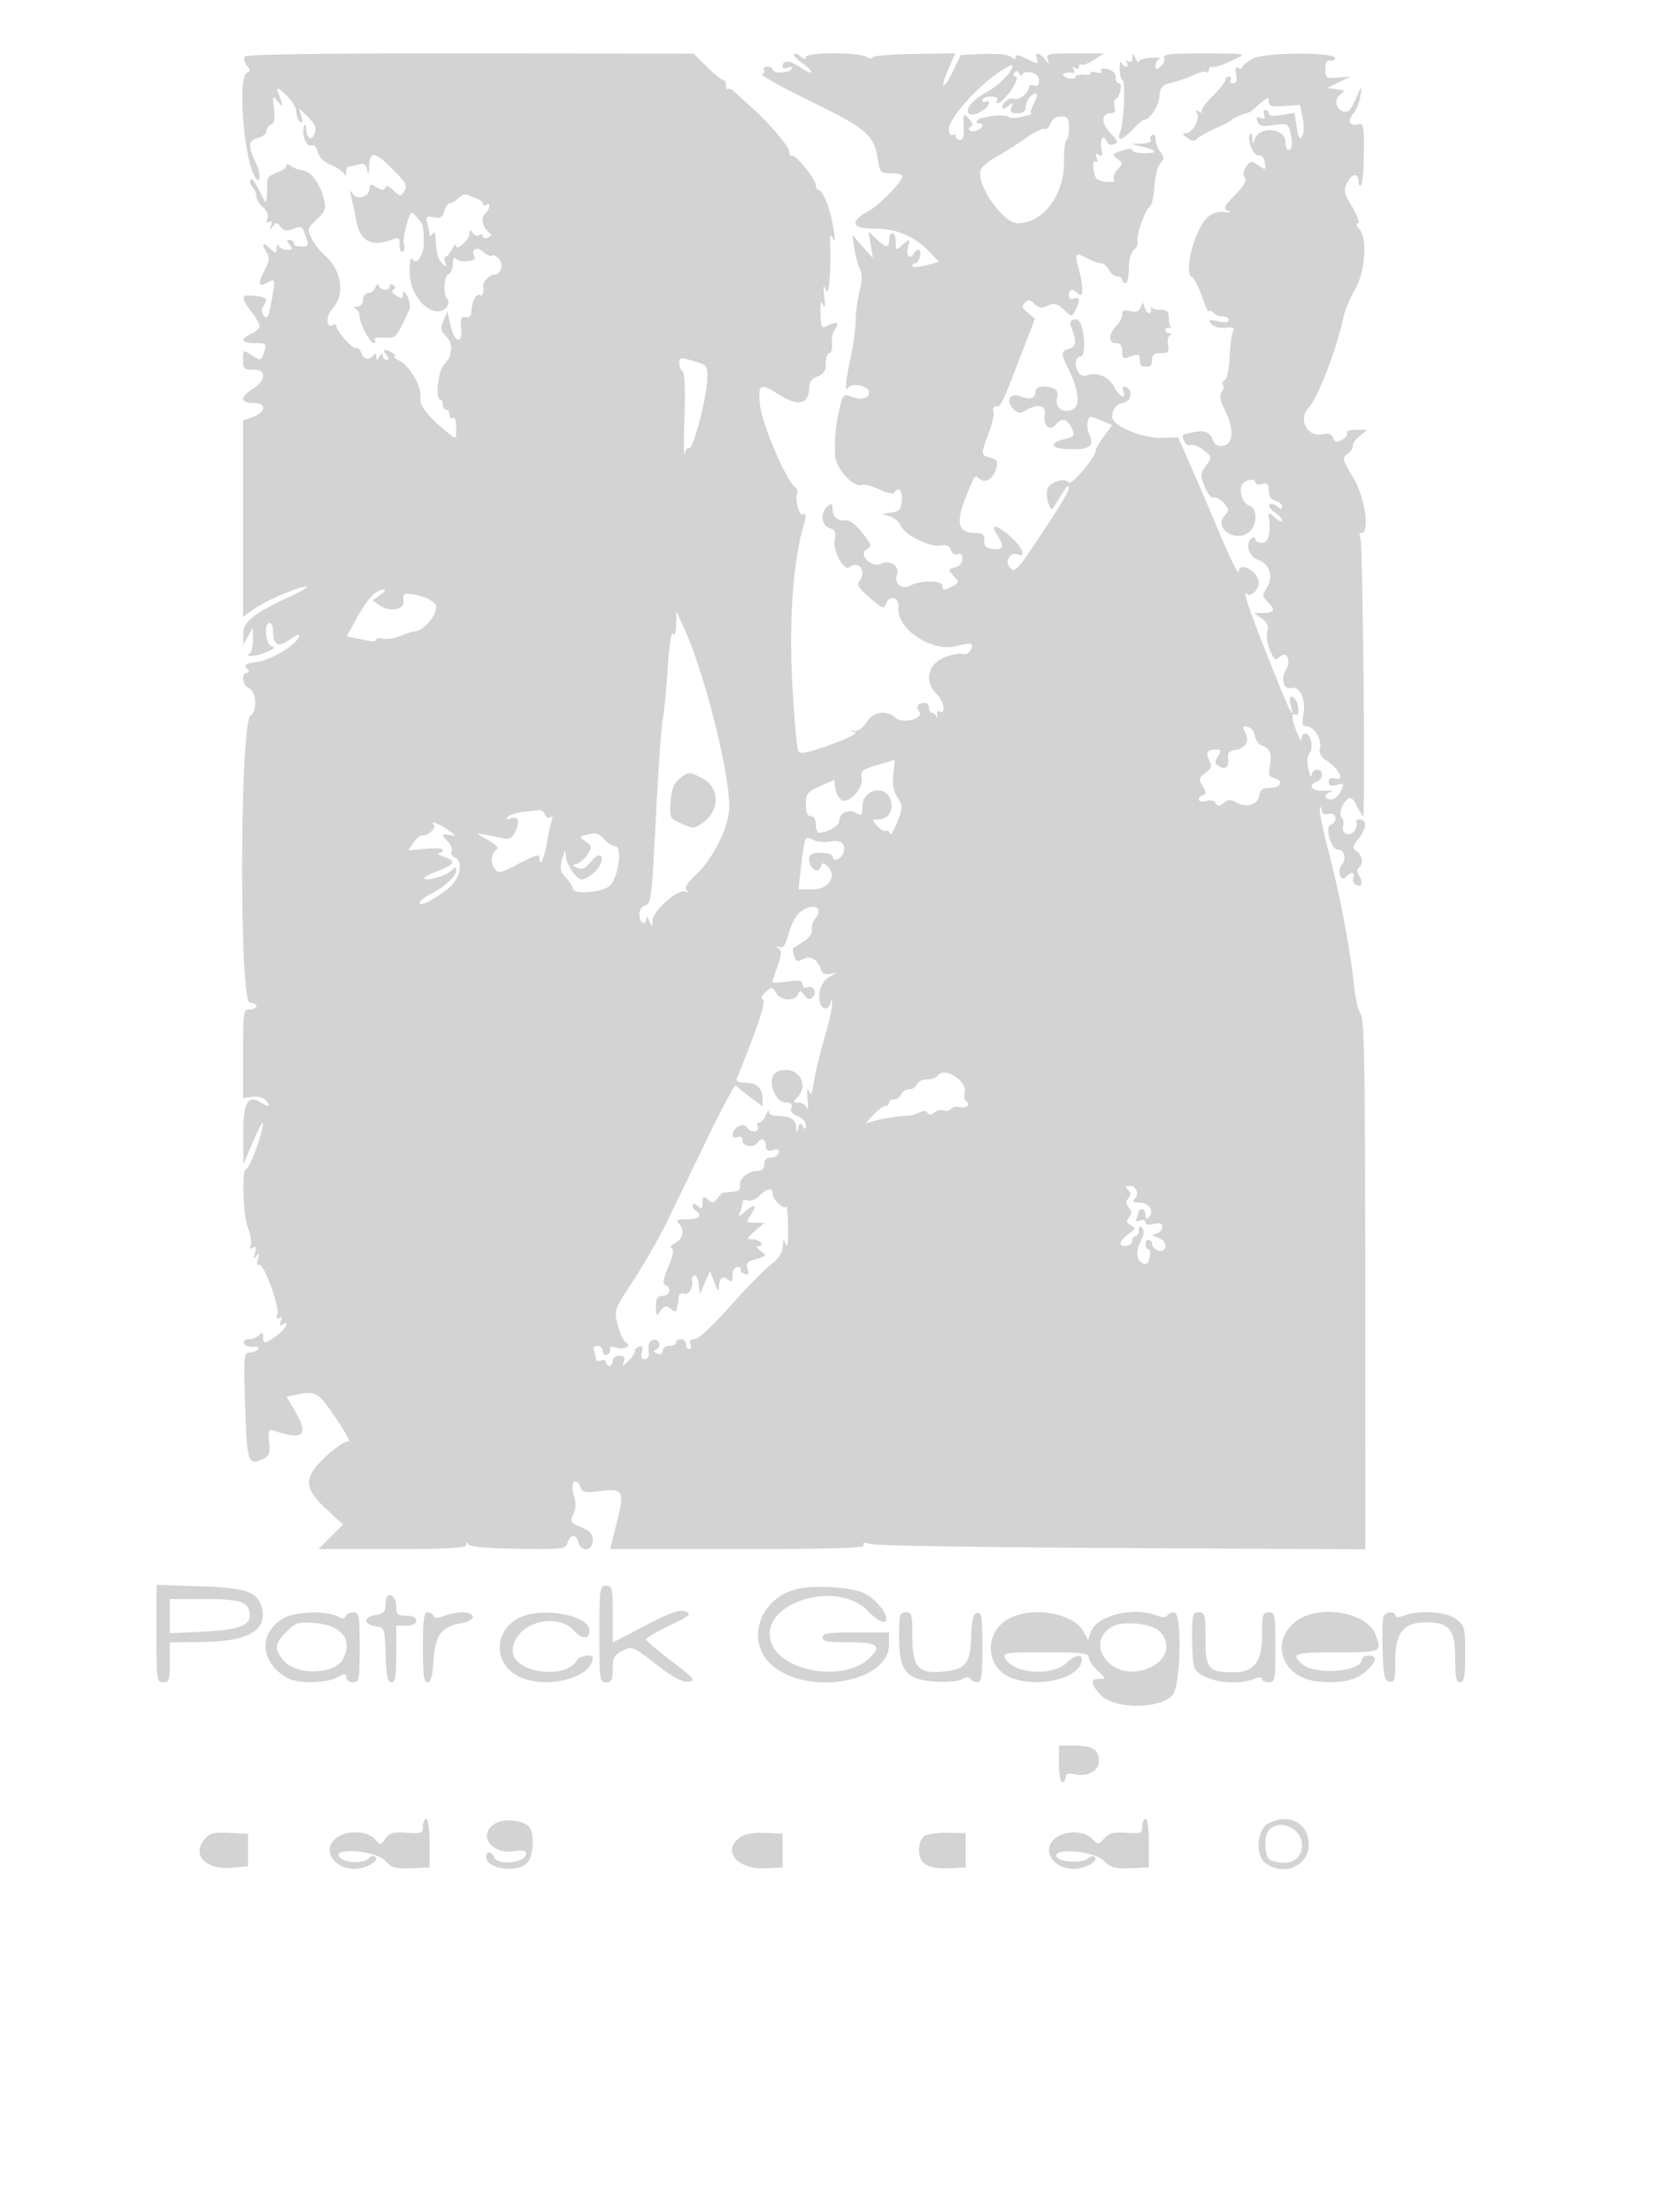 <svg xmlns="http://www.w3.org/2000/svg" width="500" height="664"><path d="M73.483 17.027c-.36.583-.054 1.789.681 2.679 1.049 1.272 1.068 1.71.086 2.04-2.969.999-1.088 25.853 2.382 31.468 1.631 2.639 1.864-.882.276-4.168-2.533-5.244-2.406-6.883.592-7.635 1.375-.345 2.5-1.268 2.5-2.051 0-.782.628-1.664 1.396-1.958 1.008-.387 1.253-1.697.883-4.719-.493-4.032-.451-4.111 1.186-2.183 1.764 2.077 1.752 1.754-.119-3.25-.426-1.138.449-.723 2.5 1.187C87.583 30.055 89 32.387 89 33.628c0 1.24.498 2.562 1.107 2.938.757.468.883-.066.397-1.691l-.709-2.375 2.708 2.629c1.99 1.931 2.529 3.195 2.031 4.764-.824 2.596-2.504 1.823-2.613-1.202-.043-1.205-.312-1.609-.598-.898-.892 2.224.636 6.437 2.127 5.864.856-.328 1.601.409 1.994 1.975.398 1.587 1.86 3.015 4 3.909 1.855.775 3.603 1.983 3.885 2.684.319.791.543.611.592-.475.043-.962.417-1.756.829-1.764.412-.007 1.726-.275 2.918-.595 1.707-.458 2.263-.082 2.614 1.764.3 1.581.49 1.133.582-1.374.169-4.614 1.895-4.296 7.386 1.36 3.999 4.119 4.202 4.598 2.853 6.727-.702 1.107-1.259.976-2.922-.687-1.36-1.36-2.202-1.654-2.488-.868-.329.905-.939.888-2.562-.071-1.78-1.052-2.131-1.016-2.131.214 0 2.526-3.703 3.857-5.01 1.801-.906-1.427-.986-1.193-.422 1.243.383 1.65 1.041 4.773 1.464 6.941 1.155 5.918 4.625 7.781 10.403 5.584 2.335-.888 2.565-.748 2.565 1.559 0 1.394.43 2.268.956 1.943.526-.325.702-1.254.391-2.064-.31-.81.023-3.463.741-5.894 1.296-4.392 1.317-4.408 3.109-2.342 1.955 2.255 1.931 2.168 2.053 7.22.097 4.024-2.071 7.44-3.396 5.35-.494-.778-.829.731-.839 3.773-.018 5.912 4.079 11.694 8.42 11.884 2.314.101 4.169-2.517 2.772-3.914-1.184-1.184-.827-6.749.464-7.244.731-.281 1.336-1.699 1.344-3.153.009-1.454.346-2.177.75-1.608 1.089 1.532 6.69 1.01 5.735-.535-1.287-2.083.682-3.145 2.605-1.405 1.049.95 2.183 1.45 2.52 1.113.337-.337 1.315.089 2.172.946 1.587 1.587.601 4.935-1.406 4.775-1.144-.092-3.469 2.217-3.29 3.267.328 1.936-.173 3.378-.996 2.869-1.051-.649-2.455 2.076-2.543 4.935-.04 1.298-.651 1.903-1.739 1.723-1.354-.224-1.614.404-1.35 3.25.473 5.091-1.956 4.537-3.169-.723l-.98-4.25-1.144 2.768c-.969 2.345-.853 3.059.761 4.673 1.047 1.047 1.749 2.727 1.558 3.732a76.29 76.29 0 0 0-.422 2.388c-.043.309-.864 1.434-1.827 2.5-1.74 1.928-2.555 10.44-1 10.439.412 0 .75.675.75 1.5s.45 1.5 1 1.5 1 .702 1 1.559.45 1.281 1 .941c.595-.368 1 .82 1 2.931 0 3.5-.03 3.525-2.132 1.809-6.344-5.178-9.039-8.563-8.609-10.813.575-3.009-3.104-9.536-6.28-11.143-1.364-.69-2.029-1.268-1.479-1.285 1.186-.035-1.603-1.961-2.872-1.984-.48-.008-.313.66.372 1.485.86 1.036.898 1.5.122 1.5-.617 0-1.129-.562-1.137-1.25-.011-.833-.339-.75-.985.25-.862 1.333-.973 1.333-1 0-.018-.883-.333-1.089-.765-.5-1.301 1.771-3.096 1.514-3.746-.535-.348-1.097-1.01-1.761-1.47-1.477-.918.568-6.019-5.046-6.019-6.624 0-.54-.453-.702-1.007-.36-2.07 1.28-2.206-2.648-.167-4.819 3.933-4.186 2.804-11.721-2.425-16.185-1.289-1.1-3.003-3.308-3.81-4.907-1.402-2.78-1.337-3.028 1.507-5.684 2.425-2.266 2.852-3.297 2.318-5.593-1.144-4.92-3.881-8.797-6.467-9.162-1.347-.19-3.011-.808-3.699-1.372-.852-.7-1.25-.701-1.25-.002 0 .563-1.306 1.48-2.903 2.036-1.597.557-2.876 1.614-2.843 2.348.034.735-.01 2.686-.097 4.336-.157 2.962-.186 2.944-2.349-1.426-1.205-2.434-2.38-3.857-2.612-3.162-.232.695.08 1.764.692 2.376.611.611 1.112 1.822 1.112 2.69 0 .868.891 2.34 1.979 3.272 1.24 1.062 1.737 2.327 1.33 3.386-.435 1.136-.268 1.457.51.976.776-.48.966-.121.575 1.086-.491 1.519-.408 1.567.531.302.984-1.326 1.256-1.315 2.345.1.843 1.095 1.863 1.355 3.231.821 3.074-1.2 3.232-1.125 4.349 2.079.977 2.801.884 3-1.402 3-1.346 0-2.336-.338-2.198-.75a.794.794 0 0 0-.5-1c-1.691-.564-1.928-.169-.75 1.25 1.037 1.25.905 1.5-.794 1.5-1.122 0-2.266-.563-2.544-1.25-.279-.693-.539-.401-.583.655-.076 1.842-.146 1.845-2.079.095-2.217-2.006-2.598-1.43-.877 1.325.866 1.386.751 2.518-.5 4.937-2.261 4.373-2.128 5.579.463 4.192 2.701-1.446 2.696-1.466 1.454 5.437-.855 4.746-1.291 5.614-2.243 4.467-.765-.922-.855-1.943-.255-2.892 1.478-2.337 1.168-2.723-2.542-3.156-4.156-.485-4.341.398-1 4.779 1.375 1.803 2.5 3.767 2.5 4.366 0 .598-1.125 1.6-2.5 2.227-3.55 1.617-3.095 2.818 1.067 2.818 3.238 0 3.504.208 2.876 2.25-.975 3.171-1.09 3.212-3.912 1.362-2.516-1.648-2.531-1.64-2.531 1.365 0 2.692.328 3.023 3 3.023 2.304 0 3 .451 3 1.943 0 1.099-1.304 2.714-3 3.716-1.65.975-3 2.35-3 3.057 0 .76 1.224 1.284 3 1.284 2.045 0 3 .494 3 1.552 0 .854-1.35 2.023-3 2.598l-3 1.046v58.94l3.142-2.237c3.571-2.543 13.602-6.863 15.858-6.829.825.012-1.2 1.273-4.5 2.803-11.311 5.243-14.504 7.757-14.465 11.39l.036 3.237L74.5 191l1.429-2.5.036 3.667c.019 2.027-.524 3.892-1.215 4.171-.687.277-.35.519.75.538 2.589.044 8.684-2.682 6.25-2.795-1.921-.089-2.661-7.081-.75-7.081.55 0 1.007 1.012 1.015 2.25.031 4.478 1.465 5.256 5.021 2.725 2.068-1.473 3.073-1.796 2.774-.892-.83 2.513-8.357 7.046-12.656 7.623-3.389.455-3.963.819-3.043 1.927.832 1.004.836 1.367.011 1.367-1.623 0-1.382 3.686.284 4.325 2.572.988 3.101 6.777.784 8.584-3.175 2.478-3.359 86.091-.189 86.091 1.099 0 1.999.45 1.999 1s-.9 1-2 1c-1.9 0-2 .667-2 13.327v13.327l2.807-.412c1.757-.258 3.299.181 4.122 1.173 1.562 1.881.783 2.046-1.861.395-3.709-2.316-5.073.415-5.027 10.062l.041 8.628 2.565-6c2.974-6.957 3.917-8.235 2.949-4-.94 4.112-3.96 11.492-4.706 11.496-1.34.008-.912 14.015.534 17.477.822 1.967 1.211 4.314.865 5.216-.445 1.16-.256 1.409.648.85.958-.592 1.109-.195.605 1.586-.541 1.908-.451 2.08.458.875s.999-1.033.458.875c-.418 1.476-.295 2.143.323 1.76 1.321-.816 6.351 12.858 5.523 15.016-.431 1.123-.261 1.44.515.961.78-.482.943-.156.5 1-.447 1.164-.283 1.484.511.993 2.532-1.564.994 1.384-1.734 3.327-3.525 2.51-4.096 2.561-4.096.368 0-1.322-.267-1.433-1.2-.5-.66.66-2.047 1.2-3.083 1.2-1.077 0-1.694.535-1.44 1.25.244.688 1.433 1.138 2.641 1.001 1.258-.142 1.934.179 1.581.75-.339.55-1.462.999-2.495.999-1.777 0-1.852.839-1.4 15.74.514 16.963.907 18.26 4.971 16.408 2.323-1.058 2.585-1.671 2.246-5.233-.351-3.68-.207-3.976 1.647-3.37 8.798 2.874 10.38 1.285 6.06-6.088l-2.472-4.218 3.097-.62c5.719-1.143 6.384-.745 11.662 6.989 2.856 4.185 4.59 7.378 3.854 7.095-.735-.282-3.662 1.624-6.503 4.236-7.106 6.533-7.135 9.62-.154 16.072l5.012 4.632-3.679 3.678L95.667 465h22.166c17.059 0 22.171-.288 22.182-1.25.011-.876.235-.917.75-.137.472.713 5.814 1.183 14.899 1.308 13.507.187 14.194.101 14.817-1.862.833-2.622 2.551-2.654 3.229-.059.797 3.047 4.29 2.598 4.29-.551 0-1.967-.796-2.884-3.477-4.004-3.229-1.349-3.395-1.631-2.335-3.958.83-1.822.849-3.459.07-5.997-1.129-3.678.811-5.359 2.152-1.863.504 1.313 1.535 1.508 5.357 1.014 7.457-.964 7.883-.246 5.496 9.26L183.229 465h38.445c28.62 0 38.263-.293 37.736-1.145-.509-.825.103-.917 2.191-.329 1.595.449 35.64.981 75.658 1.182l72.759.366-.03-79.344c-.024-64.829-.276-79.7-1.376-81.287-.74-1.069-1.659-5.093-2.041-8.943-1.021-10.268-4.299-27.417-7.706-40.314-1.644-6.222-2.772-11.847-2.506-12.5.272-.668.518-.463.562.47.055 1.151.689 1.497 2.079 1.134 2.334-.61 2.897 2.428.613 3.305-1.818.698.072 7.405 2.086 7.405 1.947 0 2.745 2.76 1.301 4.5-1.601 1.929-.451 5.351 1.233 3.667 1.599-1.599 2.82-1.468 2.167.232-.295.769-.026 1.714.598 2.1 1.795 1.109 2.542-.404 1.235-2.498-.753-1.206-.831-2.131-.213-2.514 1.492-.921 1.17-3.628-.584-4.91-1.397-1.022-1.344-1.424.5-3.768 2.492-3.168 2.672-5.809.397-5.809-.916 0-1.382.284-1.035.631.347.348.191 1.456-.348 2.463-1.268 2.369-4.297 1.34-3.624-1.231.267-1.024.121-2.087-.326-2.363-1.087-.672-.113-4.161 1.546-5.538 1.031-.856 1.686-.413 2.917 1.967.874 1.689 1.719 3.071 1.878 3.071.686 0-.08-81.667-.781-83.25-.45-1.019-.355-1.75.23-1.75 2.688 0 1.144-10.727-2.389-16.594-3.33-5.53-3.422-5.919-1.71-7.197.995-.742 1.686-1.8 1.535-2.35-.15-.55.75-1.854 2-2.896l2.274-1.896-3.309-.034c-1.842-.018-3.049.388-2.722.917.323.522-.332 1.442-1.456 2.043-1.638.877-2.167.768-2.672-.546-.459-1.197-1.397-1.486-3.473-1.071-4.246.85-7.036-4.485-4.042-7.728 2.962-3.21 8.51-17.59 10.666-27.648.413-1.925 1.911-5.493 3.329-7.928 3.146-5.405 3.921-15.471 1.41-18.322-.93-1.057-1.094-1.75-.412-1.75.621 0-.151-2.171-1.715-4.824-2.624-4.45-2.735-5.033-1.427-7.53 1.464-2.793 3.323-2.749 3.323.08 0 .884.338 1.27.75.857.413-.412.777-4.792.809-9.733.054-8.188-.101-8.942-1.749-8.511-2.527.661-3.315-1.124-1.42-3.218.873-.964 1.828-3.298 2.123-5.187.499-3.198.459-3.262-.59-.934-2.181 4.839-2.653 5.5-3.923 5.5-2.519 0-3.681-3.483-1.661-4.984 1.715-1.275 1.648-1.39-1-1.731l-2.839-.365 3.5-1.702 3.5-1.702-3.75.291c-3.522.274-3.75.119-3.75-2.552 0-1.939.456-2.749 1.434-2.549.789.162 1.466-.156 1.505-.706.134-1.925-21.023-1.842-24.689.096-1.788.946-3.25 2.125-3.25 2.62 0 .496-.515.584-1.145.194-.79-.488-.988.113-.639 1.941.356 1.86.083 2.649-.914 2.649-.781 0-1.142-.45-.802-1 .34-.55.141-1-.441-1S368 23.45 368 24s-1.762 2.762-3.917 4.917c-2.154 2.154-3.616 4.251-3.25 4.66.367.409.035.377-.738-.071-.985-.572-1.173-.442-.632.435 1.024 1.656-1.391 6.059-3.323 6.059-1.188 0-1.108.303.362 1.378 1.43 1.045 2.165 1.098 3.045.218.638-.638 3.138-2.033 5.556-3.1 2.419-1.068 4.622-2.211 4.897-2.541.445-.535 2.7-1.532 4.76-2.106.407-.113 1.287-.688 1.955-1.278 4.105-3.618 4.285-3.704 4.285-2.028 0 1.313.895 1.559 4.691 1.29l4.692-.333.81 3.835c.468 2.212.412 4.54-.131 5.5-.741 1.309-1.091.743-1.64-2.65l-.698-4.314-3.862.652c-2.516.425-3.862.274-3.862-.435 0-.598-.436-1.088-.969-1.088-.532 0-.707.68-.388 1.511.416 1.085.122 1.336-1.043.889-1.223-.469-1.462-.203-.969 1.081.531 1.384 1.447 1.584 4.884 1.069 3.822-.573 4.289-.413 4.844 1.658.915 3.416.767 5.792-.359 5.792-.55 0-1-1.116-1-2.481 0-4-7.601-4.78-9.109-.934-.739 1.886-.751 1.886-.821-.002-.038-1.054-.298-1.688-.577-1.409-1.193 1.193.77 6.566 2.356 6.448 1.021-.075 1.778.78 1.985 2.244.322 2.269.242 2.301-1.927.781-2.106-1.474-2.36-1.445-3.672.427-.941 1.344-1.085 2.413-.434 3.219.685.848-.173 2.394-2.888 5.203-3.348 3.463-3.633 4.098-2.138 4.764 1.162.517.799.64-1.111.376-1.907-.263-3.595.306-5.148 1.736-3.833 3.529-7.231 16.882-4.528 17.795.543.183 1.877 2.808 2.964 5.833 1.087 3.025 1.992 5.072 2.012 4.55.02-.523.576-.41 1.236.25.66.66 2.01 1.2 3 1.2.99 0 1.8.486 1.8 1.079 0 .697-1.147.828-3.23.37-2.796-.614-3.064-.508-1.988.788.756.911 2.432 1.359 4.281 1.144 2.222-.259 2.83-.021 2.262.883-.427.68-.896 4.132-1.042 7.672-.154 3.746-.779 6.753-1.495 7.195-.677.418-.91 1.081-.518 1.473.392.391.221 1.305-.38 2.029-.811.977-.533 2.473 1.079 5.802 2.723 5.625 2.422 9.938-.723 10.385-1.466.208-2.49-.317-2.928-1.5-.977-2.646-2.339-3.262-5.771-2.611-3.796.72-3.727.657-2.941 2.705.358.936 1.24 1.475 1.959 1.199.719-.276 2.47.413 3.891 1.531 2.569 2.021 2.573 2.045.708 4.606-1.725 2.368-1.757 2.876-.399 6.334.829 2.111 2 3.56 2.669 3.303.656-.252 2.021.458 3.034 1.578 1.665 1.839 1.694 2.204.306 3.785-3.545 4.04 3.816 8.517 7.669 4.664 2.22-2.22 2.03-7.057-.301-7.667-2.134-.558-3.359-5.13-1.793-6.696 1.289-1.289 3.651-1.383 3.651-.145 0 .499.9.671 2 .384 1.606-.42 2-.031 2 1.977 0 1.659.673 2.676 2 3.023 1.1.287 2 1.07 2 1.739 0 .933-.354.922-1.524-.049-.838-.696-1.851-.927-2.25-.513-.399.413.286 1.432 1.524 2.264 1.238.832 2.25 1.978 2.25 2.546 0 .568-.945.178-2.1-.868-1.626-1.471-2.051-1.563-1.882-.405.713 4.872-.076 7.996-2.018 7.996-1.1 0-2-.477-2-1.059s-.45-.781-1-.441c-2.259 1.396-1.059 5.584 1.895 6.613 3.474 1.211 4.611 5.185 2.433 8.509-1.326 2.023-1.276 2.43.519 4.225 2.305 2.305 1.838 3.153-1.736 3.153h-2.556l2.303 1.613c1.692 1.185 2.147 2.23 1.717 3.943-.321 1.281-.041 3.593.623 5.137 1.638 3.81 1.559 3.753 3.266 2.337 2.071-1.719 3.331 1.468 1.646 4.165-1.639 2.625-.478 6.057 1.804 5.332 2.406-.763 4.327 3.669 3.501 8.077-.503 2.678-.309 3.396.917 3.396 2.223 0 4.71 3.984 4.073 6.524-.393 1.563.156 2.614 1.992 3.816 3.695 2.421 5.569 6.146 2.716 5.4-1.464-.383-2.113-.088-2.113.962 0 1.1.658 1.35 2.403.912 2.254-.566 2.332-.449 1.25 1.883-.634 1.368-1.941 2.491-2.903 2.495-2.268.01-2.268-1.69 0-2.372.963-.29.063-.413-2-.274-3.793.255-5.287-1.542-2.25-2.708.825-.316 1.5-1.264 1.5-2.107 0-2.138-2.977-1.928-3.102.219-.057.963-.472.179-.923-1.74-.499-2.121-.429-3.964.179-4.695 1.297-1.564.705-5.54-.904-6.07-.688-.226-1.284.413-1.326 1.422-.044 1.064-.641.365-1.424-1.667-1.675-4.35-1.828-6.321-.423-5.453.695.43.961-.32.75-2.113-.18-1.529-.909-2.971-1.621-3.205-.954-.313-1.114.323-.609 2.423 1.303 5.421-.418 1.775-6.993-14.822-6.09-15.373-7.641-20.201-5.946-18.505.99.99 3.342-1.327 3.342-3.292 0-3.563-5.954-6.795-6.046-3.283-.025.963-2.512-4.1-5.528-11.25-3.015-7.15-7.089-16.653-9.053-21.117l-3.571-8.117-4.898.168c-5.849.201-14.913-3.611-14.889-6.261.022-2.424 1.203-3.888 3.485-4.321 2.301-.436 2.745-3.937.591-4.655-.969-.323-1.214.041-.782 1.167 1.079 2.81-1.18 1.786-2.748-1.247-1.556-3.008-5.205-4.575-8.082-3.47-.967.371-2.056.052-2.565-.751-1.407-2.223-1.054-4.896.647-4.896 1.464 0 1.28-7.595-.247-10.25-.962-1.671-3.529-.752-2.792 1 1.868 4.446 1.759 6.364-.394 6.927-2.604.681-2.635 1.394-.263 6.113 2.991 5.951 3.564 10.91 1.394 12.071-2.743 1.469-5.57-.486-4.85-3.354.391-1.558.07-2.493-.998-2.903-2.763-1.06-5.411-.65-5.411.837 0 2.152-1.522 2.691-4.452 1.577-3.278-1.246-4.707 1.251-2.169 3.79 1.362 1.361 2.001 1.436 3.624.422 3.524-2.2 6.299-1.591 5.753 1.264-.609 3.187 1.477 5.135 3.234 3.018 1.826-2.2 3.532-1.857 4.819.967 1.047 2.3.901 2.539-2.022 3.296-4.886 1.267-4.401 2.843.94 3.052 6.346.248 8.036-.857 6.493-4.244-.641-1.407-.905-3.24-.586-4.071.699-1.823.428-1.81 4.249-.203l3.113 1.308-2.498 3.386c-1.374 1.862-2.498 3.812-2.498 4.332 0 1.935-7.398 10.639-8.09 9.519-1.018-1.647-5.671-.183-6.365 2.003-.323 1.019-.185 2.931.308 4.248.887 2.371.918 2.357 3.12-1.355 1.224-2.062 2.405-3.75 2.626-3.75 1.257 0-.413 3.063-7.618 13.968-7.309 11.062-8.159 11.997-9.599 10.556-1.845-1.844-.087-5.008 2.278-4.101 2.632 1.01 1.278-2.27-2.195-5.319-4.269-3.749-6.329-4.071-4.08-.639 2.316 3.535 2.009 4.713-1.135 4.351-2.121-.244-2.732-.83-2.671-2.566.063-1.783-.466-2.25-2.55-2.25-5.406 0-6.16-2.941-2.849-11.117 2.691-6.642 2.492-6.4 4.128-5.042 1.722 1.429 4.206-.367 4.972-3.595.42-1.769.017-2.384-1.873-2.859-2.905-.729-2.923-1.009-.471-7.461 1.065-2.802 1.692-5.732 1.393-6.511-.307-.801.059-1.415.845-1.415 1.452 0 1.656-.428 7.813-16.418l3.818-9.919-2.152-1.76c-1.733-1.418-1.908-2.01-.896-3.039 1.019-1.036 1.565-.971 2.883.347 1.291 1.292 2.113 1.403 4.002.542 1.986-.905 2.774-.711 4.782 1.176 2.393 2.247 2.411 2.249 3.491.231 1.514-2.83 1.353-4.2-.415-3.522-.95.365-1.5-.013-1.5-1.031 0-1.906 1.136-2.071 2.8-.407 1.562 1.562 1.622-2.141.122-7.544-1.304-4.693-1.082-4.971 2.488-3.118 1.55.804 3.426 1.462 4.169 1.462.743 0 1.832.9 2.421 2 .589 1.1 1.73 2 2.535 2 .806 0 1.465.45 1.465 1s.45 1 1 1 1-1.97 1-4.378c0-2.728.582-4.86 1.546-5.66.85-.705 1.325-1.857 1.055-2.559-.564-1.469 2.345-9.571 3.797-10.576.534-.371 1.113-3.034 1.284-5.919.172-2.884.955-5.956 1.739-6.826 1.234-1.369 1.234-1.844.003-3.523-.783-1.068-1.424-2.782-1.424-3.809 0-1.027-.457-1.585-1.016-1.24-.559.346-.758 1.047-.441 1.559.316.512-.914.977-2.734 1.033l-3.309.103 3.301.781c4.735 1.122 5.118 2.014.866 2.014-2.017 0-3.667-.427-3.667-.948 0-.565-1.273-.504-3.153.151-2.93 1.022-3.025 1.194-1.331 2.432 1.744 1.276 1.746 1.418.055 3.286-.986 1.09-1.437 2.487-1.02 3.162.61.987-4.198.604-5.218-.416-.956-.956-1.41-5.833-.49-5.264.753.465.913.124.476-1.015-.481-1.251-.303-1.496.656-.903 1 .617 1.193.172.804-1.86-.554-2.901.656-4.539 1.578-2.136.334.869 1.226 1.225 2.167.863 1.35-.517 1.179-1.053-1.092-3.423-2.838-2.962-2.761-5.929.153-5.929 1.142 0 1.492-.599 1.138-1.952-.281-1.074-.168-2.086.251-2.25 1.286-.503 2.264-4.798 1.093-4.798-.587 0-1.067-.848-1.067-1.883 0-1.209-.885-2.053-2.47-2.356-1.513-.289-2.227-.08-1.843.541.383.621-.21.795-1.532.449-1.187-.311-1.945-.22-1.684.202.26.421-.639.644-1.999.494-1.36-.149-2.472.1-2.472.553 0 .948-2.603.73-3.638-.304-.649-.649 1.095-1.114 2.962-.79.454.079.497-.387.096-1.036-.457-.739-.298-.913.425-.465.635.392 1.155.21 1.155-.405s.366-.892.812-.616c.447.276 2.135-.369 3.75-1.434l2.938-1.937-8.719-.006c-7.848-.006-8.663.168-8.168 1.743.524 1.667.482 1.667-.892 0-1.766-2.144-3.142-2.29-2.359-.25.721 1.879.265 1.875-3.412-.026-2.001-1.035-2.95-1.156-2.95-.377 0 .853-.362.848-1.41-.022-.862-.716-4.068-1.055-8.25-.873l-6.84.298-2.316 4.851c-2.914 6.102-4.064 5.426-1.32-.776l2.031-4.591-12.448.206c-6.846.113-12.447.582-12.447 1.043 0 .461-.87.372-1.934-.198-2.688-1.438-18.066-1.364-18.066.087 0 .768-.482.723-1.524-.142-.838-.696-1.764-1.025-2.058-.732-.293.294.869 1.532 2.582 2.752 1.713 1.22 2.89 2.443 2.615 2.718-.275.275-1.873-.477-3.551-1.672-2.875-2.048-5.064-2.056-5.064-.018 0 .5.749.622 1.664.271 1.109-.426 1.426-.254.95.516-.779 1.261-5.614 1.233-5.614-.033 0-.43-.702-.782-1.559-.782s-1.305.412-.994.915c.311.503.011 1.099-.667 1.325-.679.226 5.782 3.828 14.356 8.004 16.937 8.248 19.376 10.317 20.427 17.326.635 4.237.812 4.43 4.051 4.43 1.862 0 3.386.369 3.386.82 0 1.698-6.93 8.827-10.395 10.693-5.69 3.065-4.807 5.178 2.145 5.131 6.475-.044 11.987 2.316 16.491 7.06l2.742 2.887-3.992 1.066c-2.195.586-3.991.678-3.991.204 0-.474.398-.861.883-.861.486 0 1.119-.9 1.407-2 .541-2.069-.701-2.762-1.79-1-1.28 2.072-2.517.914-1.869-1.75.668-2.747.666-2.748-1.481-.845-2.138 1.895-2.15 1.891-2.15-.75 0-1.46-.45-2.655-1-2.655s-1 .9-1 2c0 2.576-.814 2.522-3.774-.25l-2.403-2.25.659 4 .658 4-3.099-3.5-3.1-3.5.602 4c.33 2.2 1.079 4.984 1.664 6.186.758 1.559.737 3.479-.072 6.693-.624 2.479-1.151 6.445-1.17 8.814-.019 2.369-.679 7.232-1.465 10.807-1.583 7.198-1.894 11.168-.732 9.341 1-1.572 6.232-.475 6.232 1.307 0 1.993-2.207 2.604-5.242 1.45-2.484-.944-2.629-.799-3.672 3.709-1.201 5.186-1.545 8.992-1.269 14.042.207 3.78 5.511 9.623 7.902 8.705.774-.297 3.178.316 5.342 1.361 2.164 1.046 4.187 1.493 4.496.993 1.26-2.039 2.55-.701 2.256 2.342-.266 2.767-.759 3.309-3.313 3.646-2.943.389-2.952.409-.5 1.033 1.375.35 2.95 1.648 3.5 2.885 1.26 2.834 8.792 6.555 12.018 5.938 1.736-.332 2.603.054 3.011 1.34.338 1.066 1.167 1.578 2.022 1.25.966-.371 1.449.107 1.449 1.434 0 1.208-.862 2.216-2.194 2.564-2.114.553-2.129.646-.417 2.537 1.708 1.887 1.698 2.006-.24 3.043-2.597 1.39-3.149 1.36-3.15-.17 0-1.6-6.714-1.579-9.644.03-2.562 1.407-4.991-.681-3.95-3.394.902-2.351-2.312-4.506-4.763-3.195-2.79 1.494-7.09-2.758-4.361-4.311 1.64-.934 1.531-1.329-1.368-4.99-1.768-2.232-3.865-3.858-4.781-3.708-2.399.394-4.132-1.016-4.132-3.363 0-1.721-.249-1.857-1.5-.819-2.248 1.865-1.889 5.742.605 6.533 1.668.53 1.991 1.235 1.558 3.4-.678 3.393 2.887 9.917 4.525 8.279.581-.581 1.676-.818 2.434-.527 1.637.628 1.815 3.478.312 4.981-.754.754.186 2.137 3.217 4.731 4.031 3.45 4.326 3.547 5.027 1.651.993-2.684 4.032-1.56 3.651 1.35-.819 6.251 10.078 13.512 17.342 11.556 2.217-.597 4.221-.895 4.453-.663.95.949-.89 3.544-2.166 3.055-.756-.291-2.973-.001-4.924.643-5.91 1.95-7.331 7.305-3.069 11.567 2.189 2.189 2.618 6.231.523 4.937-.441-.273-.683.292-.538 1.256.145.963.07 1.189-.167.501-.236-.687-.847-1.25-1.356-1.25-.51 0-.927-.675-.927-1.5s-.6-1.5-1.333-1.5c-2.023 0-2.77 1.171-1.626 2.549 1.712 2.063-4.889 3.898-7.035 1.957-2.735-2.476-6.8-1.884-8.771 1.277-.965 1.549-2.52 2.703-3.505 2.602-1.672-.171-1.672-.153-.011.336 1.1.324-1.603 1.734-7.231 3.771-7.116 2.576-9.149 2.979-9.759 1.932-.424-.727-1.227-9.712-1.784-19.966-1.01-18.597.181-36.437 3.117-46.674 1.177-4.103 1.181-5.052.019-4.334-1.049.648-2.521-4.928-1.666-6.312.31-.501-.027-1.401-.748-2-2.81-2.331-10.025-19.409-10.471-24.782-.514-6.205.055-6.485 5.804-2.856 5.784 3.651 9 2.856 9-2.225 0-1.559.823-2.637 2.5-3.275 1.906-.725 2.5-1.669 2.5-3.975 0-1.664.484-3.025 1.075-3.025.592 0 .94-1.294.774-2.875-.166-1.581.305-3.606 1.047-4.5 1.539-1.854.112-2.235-2.712-.724-1.461.782-1.697.286-1.785-3.75-.074-3.385.129-4.107.746-2.651.567 1.336.695.507.387-2.5-.345-3.368-.244-3.871.404-2 .913 2.641 1.649-4.609 1.369-13.5-.099-3.137.07-3.568.781-2 1.522 3.356-.152-6.563-1.814-10.75-.819-2.062-1.89-3.75-2.381-3.75-.49 0-.891-.613-.891-1.362 0-1.772-5.955-9.214-7.112-8.888-.488.138-.888-.413-.888-1.223 0-1.505-6.161-8.743-11.427-13.424-1.61-1.432-3.71-3.353-4.667-4.27-.957-.916-2.002-1.404-2.323-1.083-.321.321-.583-.167-.583-1.083 0-.917-.397-1.667-.882-1.667-.486 0-2.663-1.78-4.838-3.955l-3.955-3.956-67.093-.061c-46.28-.043-67.296.267-67.749.999m266.587.282c-.043 1.104-.52 1.531-1.225 1.096-.715-.443-.883-.275-.44.44.392.635.274 1.155-.263 1.155-.536 0-1.188-.562-1.448-1.25-.26-.687-.454.212-.431 2 .023 1.788.386 3.25.808 3.25.937 0 .455 12.8-.576 15.293-1.305 3.155.356 3.078 3.377-.156 1.612-1.725 3.219-3.137 3.571-3.137 1.779 0 4.433-3.899 4.726-6.942.289-3.004.777-3.552 3.831-4.299 1.925-.47 4.832-1.477 6.46-2.237 1.627-.759 3.315-1.161 3.75-.893.434.269.79.012.79-.57s.337-1.006.75-.941c.413.066 1.087.009 1.5-.125a57.123 57.123 0 0 1 1.5-.457c.413-.117 2.325-.943 4.25-1.836 3.444-1.596 3.298-1.622-9.219-1.661-10.23-.031-12.618.223-12.204 1.301.283.737-.181 1.917-1.031 2.622-1.281 1.063-1.546 1.019-1.546-.256 0-.847.563-1.756 1.25-2.02.688-.265-.437-.415-2.5-.334-2.062.082-3.781.598-3.82 1.148-.039.55-.457.1-.93-1-.767-1.785-.867-1.806-.93-.191m-41.09 5.097C292.355 27.213 285 35.769 285 38.667c0 1.379.437 2.181 1 1.833.55-.34 1-.141 1 .441S287.589 42 288.308 42c.898 0 1.243-1.278 1.101-4.069-.199-3.902-.136-3.994 1.547-2.25.965 1 1.369 1.969.899 2.152-1.768.69-.771 1.958 1.145 1.457 2.142-.56 2.772-2.29.833-2.29-1.296 0-.198-1.428 1.25-1.625a13.481 13.481 0 0 0 1.667-.349c1.861-.554 5.798-.462 6.261.147.281.369 2.081.303 4-.148 1.919-.451 3.14-.866 2.713-.923-.426-.056-.077-1.452.776-3.102s1.18-3 .726-3C309.79 28 308 30.331 308 32.2c0 1.247-.758 1.8-2.469 1.8-1.934 0-2.326-.379-1.812-1.75.574-1.532.446-1.579-1.032-.378-.928.755-1.687.958-1.687.45 0-1.584 2.181-3.19 3.596-2.647 1.445.555 4.404-1.845 4.404-3.572 0-.572.675-.781 1.5-.465 1.024.393 1.5-.056 1.5-1.414 0-1.329-.831-2.15-2.5-2.469-1.449-.277-2.506-.011-2.515.634-.009.631-.387.525-.875-.246-.6-.946-1.067-1.021-1.544-.25-.376.609-.156 1.107.49 1.107 1.177 0-1.078 4.15-3.668 6.75-1.488 1.494-2.761 1.662-1.888.25.351-.567-.49-1-1.941-1-1.407 0-2.559.477-2.559 1.059s.45.781 1 .441 1-.167 1 .384c0 1.567-4.07 4.026-5.655 3.418-2.161-.829.505-4.322 5.188-6.796 3.612-1.909 8.336-6.971 7.388-7.918-.245-.245-2.468 1.023-4.941 2.818m16.503 14.649c-.359 1.13-1.177 1.867-1.818 1.638-.641-.229-3.19 1.026-5.665 2.789-2.475 1.764-6.408 4.257-8.739 5.54-2.332 1.284-4.484 3.107-4.784 4.051C293.118 55.355 301.226 67 305.567 67c7.592 0 13.933-8.265 13.933-18.16 0-3.759.337-6.836.75-6.838.413-.001.75-1.577.75-3.502 0-3.041-.319-3.5-2.433-3.5-1.576 0-2.662.724-3.084 2.055m-177.795 22.4c-.85.85-2.019 1.545-2.598 1.545-.578 0-1.317 1.057-1.641 2.348-.475 1.893-1.09 2.252-3.174 1.854-2.319-.444-2.519-.248-1.944 1.902.353 1.318.655 2.846.671 3.396.016.55.402.41.859-.31.565-.89.877-.409.973 1.5.231 4.56.707 6.257 2.123 7.57 1.087 1.008 1.222.912.722-.51-.339-.963-.249-1.75.2-1.75.448 0 1.304-1.013 1.901-2.25.596-1.237 1.115-1.692 1.152-1.01.099 1.809 4.064-1.797 4.083-3.712.013-1.257.17-1.283.889-.15.48.758 1.373 1.069 1.984.691.612-.378 1.112-.225 1.112.341 0 .565.713.754 1.584.419.871-.334 1.17-.882.664-1.218-2.203-1.464-3.041-4.461-1.639-5.863 1.595-1.595 1.891-3.675.391-2.748-.55.34-1 .194-1-.324 0-.519-.787-1.221-1.75-1.56-.963-.34-2.26-.862-2.884-1.161-.624-.299-1.829.151-2.678 1m-24.973 26.846c-.359.934-1.341 1.699-2.184 1.699-.864 0-1.531.871-1.531 2 0 1.208-.693 2.031-1.75 2.079-1.045.047-1.247.282-.5.583.688.278 1.25 1.331 1.25 2.34 0 2.161 3.139 7.983 4.309 7.992.445.003.542-.426.215-.955-.346-.559.83-.848 2.817-.691 3.541.278 3.539.281 7.584-8.348.387-.825.118-2.625-.596-4-.966-1.858-1.303-2.048-1.314-.742-.013 1.496-.308 1.576-1.975.535-1.217-.76-1.556-1.474-.893-1.884.748-.462.736-.863-.04-1.343-.609-.376-1.107-.207-1.107.375 0 1.459-2.74 1.34-3.233-.14-.25-.751-.644-.563-1.052.5m229.835 5.942c-.542 1.246-1.441 1.571-3.154 1.141-1.784-.447-2.396-.19-2.396 1.008 0 .884-.788 2.417-1.75 3.405-2.414 2.479-2.487 5.203-.139 5.203 1.343 0 1.889.715 1.889 2.475 0 2.227.251 2.38 2.5 1.525 1.375-.523 2.552-.624 2.615-.225.064.399.176 1.282.25 1.964.074.681.472 1.244.885 1.25.413.006 1.2.011 1.75.011s1-.9 1-2c0-1.49.667-2 2.617-2 2.241 0 2.549-.353 2.145-2.465-.259-1.356.026-2.67.633-2.921.711-.293.659-.484-.145-.535-.687-.043-1.25-.515-1.25-1.048 0-.532.563-.831 1.25-.664.688.168.913.116.5-.114-.413-.231-.75-1.507-.75-2.836 0-1.889-.528-2.417-2.417-2.417-1.329 0-2.605-.338-2.836-.75-.23-.412-.282-.187-.114.5.167.688-.099 1.25-.591 1.25s-1.084-.787-1.314-1.75c-.397-1.662-.457-1.662-1.178-.007M204 109.004c0 1.033.45 2.156 1.001 2.497.624.385.832 5.59.552 13.809-.246 7.254-.215 12.171.071 10.925.285-1.245.888-2.036 1.34-1.757 1.113.688 5.213-14.805 5.392-20.374.143-4.435.109-4.482-4.106-5.724-3.936-1.16-4.25-1.114-4.25.624m-92.668 70.246c-1.109 1.238-3.181 4.387-4.603 6.999l-2.587 4.749 2.679.561c1.473.309 3.466.717 4.429.908.963.19 1.75-.02 1.75-.467s.903-.577 2.007-.288 3.466-.081 5.25-.822c1.784-.74 3.693-1.356 4.243-1.368 2.6-.057 6.5-4.51 6.5-7.421 0-1.386-3.804-3.341-7.29-3.746-2.434-.284-2.788-.016-2.521 1.907.388 2.792-4.044 3.653-7.248 1.41l-2.083-1.459 2.294-1.607c1.612-1.129 1.833-1.606.745-1.606-.852 0-2.456 1.012-3.565 2.25m91.71 8.25c-.047 2.603-.37 3.532-.923 2.659-.515-.813-1.134 3.125-1.572 10-.396 6.237-1.09 13.366-1.54 15.841-.45 2.475-1.387 15.924-2.081 29.888-1.152 23.172-1.422 25.429-3.094 25.866-1.13.296-1.832 1.393-1.832 2.863 0 2.4 1.939 3.462 2.07 1.133.039-.687.457-.35.93.75.837 1.949.861 1.945.93-.134.095-2.902 7.48-9.496 9.798-8.749 1.216.392 1.382.29.53-.327-.914-.661-.154-1.943 2.868-4.844 5.338-5.124 9.873-14.517 9.87-20.446-.005-10.503-7.426-39.873-13.399-53.033l-2.482-5.467-.073 4m170.944 32.475c1.389 2.593.026 4.74-3.309 5.215-1.587.226-2.096.896-1.879 2.471.355 2.579-.843 3.549-2.846 2.304-1.195-.744-1.229-1.263-.194-2.934 1.092-1.762 1.015-2.031-.583-2.031-2.654 0-3.256.979-2.021 3.288.891 1.665.688 2.322-1.145 3.705-1.999 1.508-2.089 1.918-.869 3.975 1.07 1.804 1.093 2.39.11 2.746-2.185.791-1.352 2.453.875 1.746 1.306-.414 2.433-.176 2.924.619.65 1.052 1.098 1.044 2.409-.044 1.307-1.085 2.052-1.1 3.957-.081 3.056 1.636 6.376.532 6.772-2.251.237-1.667.977-2.194 3.038-2.166 3.281.046 4.474-2.121 1.583-2.877-1.721-.45-1.955-1.074-1.447-3.849.662-3.617.032-5.128-2.533-6.073-.92-.339-1.82-1.651-2-2.917-.181-1.269-1.15-2.457-2.161-2.65-1.587-.303-1.679-.061-.681 1.804m-110.581 9.691c-4.515 1.333-5.044 1.772-4.645 3.859.615 3.215-4.181 8.2-6.243 6.489-.769-.638-1.537-2.235-1.708-3.548l-.309-2.387-4.25 1.911c-3.842 1.729-4.25 2.253-4.25 5.461 0 2.488.448 3.549 1.5 3.549.933 0 1.5.944 1.5 2.5 0 1.375.421 2.5.935 2.5 2.303 0 6.065-2.08 6.065-3.353 0-2.492 2.625-3.918 4.936-2.681 1.872 1.002 2.064.825 2.064-1.896 0-5.45 7.298-6.714 8.609-1.49.734 2.923-1.057 5.42-3.886 5.42-1.962 0-1.97.069-.244 1.976.983 1.087 2.14 1.76 2.569 1.494.43-.265.967.076 1.195.758.227.682 1.223-.881 2.213-3.474 1.714-4.489 1.717-4.841.058-7.373-1.245-1.9-1.602-3.906-1.251-7.02.27-2.399.434-4.325.364-4.28-.07.044-2.42.757-5.222 1.585m-59.416 4.142c-1.641 1.328-2.331 3.131-2.602 6.795-.363 4.898-.304 5.018 3.285 6.644 3.481 1.579 3.785 1.563 6.432-.321 5.199-3.702 5.027-10.717-.329-13.388-3.872-1.932-4.077-1.924-6.786.27M157 243.731c-1.925.227-3.95.896-4.5 1.487-.696.749-.477.893.718.473 2.392-.841 3.027.678 1.596 3.818-.974 2.136-1.714 2.557-3.763 2.136-9.203-1.889-8.882-1.918-4.653.409 2.143 1.18 3.461 2.438 2.927 2.796-1.788 1.198-2.2 3.939-.866 5.763 1.253 1.714 1.639 1.641 7.431-1.395 5.265-2.76 6.114-2.962 6.14-1.46.052 2.955 1.614-.672 2.334-5.421.347-2.289.934-4.95 1.304-5.914.428-1.116.285-1.512-.393-1.093-.586.362-1.323-.014-1.639-.836-.315-.822-1.15-1.422-1.855-1.334-.704.088-2.856.345-4.781.571m-26.714 3.888c.851.852-1.913 3.48-3.313 3.149-.624-.147-1.872.811-2.774 2.13l-1.64 2.399 5.22-.502c2.872-.276 5.221-.117 5.221.352s-.562.889-1.25.932c-.687.043-.012.531 1.5 1.083 3.832 1.4 3.455 2.297-1.811 4.308-2.508.958-4.34 1.962-4.071 2.231.854.854 6.593-.805 8.142-2.354 1.232-1.231 1.49-1.247 1.49-.093 0 1.764-3.529 5.021-7.75 7.155-1.787.903-3.25 2.092-3.25 2.642 0 1.293 4.879-1.236 8.88-4.604 3.381-2.844 4.346-8.039 1.683-9.061-.79-.303-1.214-1.131-.942-1.84.272-.708-.207-1.989-1.063-2.846-2.124-2.123-1.959-2.603.692-2.009 1.902.426 1.786.18-.75-1.587-2.748-1.915-5.676-2.947-4.214-1.485m45.372 3.088c-1.731.446-1.716.564.24 1.934 1.943 1.361 1.977 1.62.516 3.85-.862 1.316-2.32 2.574-3.241 2.796-1.471.355-1.442.503.237 1.227 1.46.629 2.431.169 4.124-1.954 2.427-3.044 4.303-1.992 2.489 1.396-.95 1.776-3.989 4.044-5.418 4.044-1.444 0-4.616-4.688-4.695-6.939-.08-2.269-.201-2.177-1.06.811-.819 2.846-.65 3.712 1.09 5.564 1.133 1.206 2.06 2.689 2.06 3.295 0 1.776 8.298 1.307 10.843-.612 2.759-2.082 4.294-12.119 1.853-12.119-.762 0-2.201-.9-3.196-2-1.824-2.016-2.479-2.16-5.842-1.293m65.981 2.044c-.272.962-.797 4.562-1.165 7.999l-.67 6.25h4.123c4.879 0 7.557-3.944 4.651-6.851-1.339-1.339-1.576-1.317-2.158.199-.838 2.183-3.42.318-3.42-2.47 0-1.48.743-1.878 3.5-1.878 1.925 0 3.5.45 3.5 1 0 1.966 2.778.957 3.346-1.214.709-2.711-.878-3.83-4.427-3.12-1.471.294-3.599.04-4.73-.565-1.681-.899-2.145-.781-2.55.65m-1.342 21.021c-1.212.951-2.755 3.82-3.431 6.377-.916 3.473-1.624 4.525-2.796 4.156-1.16-.365-1.239-.255-.301.421 1.016.733.967 1.771-.25 5.22-.835 2.368-1.519 4.535-1.519 4.816 0 .28 2.025.232 4.5-.107 3.547-.486 4.5-.31 4.5.833 0 .831.597 1.22 1.399.912 1.886-.723 3.123 1.483 1.647 2.937-.899.886-1.494.739-2.495-.616-1.135-1.537-1.394-1.571-1.901-.25-.85 2.213-5.375 1.911-6.635-.444-.994-1.857-1.17-1.874-3.014-.296-1.287 1.102-1.582 1.91-.86 2.356.947.586-1.417 7.714-7.851 23.663-.334.829.475 1.25 2.403 1.25 3.519 0 5.307 1.601 5.307 4.751v2.351l-3.75-2.795c-2.062-1.538-3.988-3.114-4.279-3.503-.291-.389-4.051 6.583-8.354 15.494-4.304 8.911-9.794 20.252-12.201 25.202-2.406 4.95-7 12.994-10.209 17.876-5.831 8.871-5.833 8.878-4.703 13.328.621 2.448 1.71 4.81 2.42 5.249 1.867 1.154-.42 2.342-2.958 1.536-1.31-.416-1.92-.219-1.741.561.151.66-.287 1.406-.975 1.658-.687.252-1.25-.254-1.25-1.125s-.723-1.583-1.607-1.583c-1.055 0-1.398.544-1 1.582.334.87.607 1.981.607 2.468 0 .488.675.628 1.5.312.825-.317 1.5-.078 1.5.531s.45 1.107 1 1.107 1-.675 1-1.5.885-1.5 1.969-1.5c1.445 0 1.803.465 1.346 1.75-.532 1.496-.326 1.46 1.415-.25 1.121-1.1 1.977-2.394 1.904-2.875-.074-.481.497-1.104 1.268-1.384 1.016-.369 1.248.077.843 1.625-.379 1.451-.096 2.134.886 2.134.975 0 1.351-.882 1.157-2.714-.205-1.929.219-2.819 1.462-3.074 1.972-.404 2.479 2.378.551 3.021-.751.25-.563.644.5 1.052 1.123.431 1.699.155 1.699-.816 0-.808.9-1.469 2-1.469s2-.45 2-1 .675-1 1.5-1 1.5.675 1.5 1.5.436 1.5.969 1.5c.532 0 .709-.675.393-1.5-.384-.999.044-1.505 1.281-1.515 1.077-.009 5.426-4.037 10.357-9.595 4.675-5.269 10.188-10.925 12.25-12.569 2.58-2.056 3.772-3.821 3.82-5.655.063-2.374.162-2.447.905-.666.538 1.29.779-.559.68-5.212-.085-3.967-.314-6.752-.509-6.189-.463 1.339-4.146-1.996-4.146-3.754 0-1.927-1.686-1.659-3.977.632-1.089 1.089-2.662 1.715-3.5 1.393-.838-.321-1.523-.123-1.523.441 0 .564-.301 1.85-.67 2.857-.639 1.75-.58 1.754 1.329.082 2.88-2.522 3.834-2.152 1.933.75-1.611 2.458-1.592 2.501 1.135 2.532l2.773.031-2.806 2.469c-2.497 2.197-2.586 2.468-.809 2.468 2.18 0 4.055 1.98 1.924 2.032-.819.02-.596.571.594 1.472 2.047 1.549 2.252 1.343-2.972 2.991-1.052.332-1.36 1.153-.935 2.494.487 1.533.271 1.859-.925 1.4-.858-.329-1.357-.926-1.109-1.327.247-.401-.205-.729-1.006-.729-.879 0-1.456.973-1.456 2.456 0 1.941-.281 2.222-1.342 1.342-1.628-1.351-2.632-.511-2.734 2.286-.054 1.48-.457 1.069-1.39-1.417l-1.313-3.5-1.521 3.49-1.521 3.489-.339-2.989c-.187-1.645-.79-2.833-1.34-2.64-.55.192-.872.802-.715 1.354.582 2.054-.905 4.687-2.336 4.138-.807-.309-1.5.046-1.564.801-.064.746-.22 1.807-.348 2.357-.128.55-.301 1.393-.385 1.872-.083.48-.876.272-1.76-.462-1.367-1.134-1.818-1.048-3 .569-1.296 1.772-1.392 1.683-1.392-1.288 0-2.524.418-3.191 2-3.191 2.155 0 2.784-2.572.792-3.236-.875-.292-.62-1.819.921-5.526 1.49-3.587 1.778-5.241.961-5.513-.646-.216-.163-.928 1.079-1.593 2.454-1.313 2.936-4.043 1.047-5.932-.933-.933-.378-1.2 2.5-1.2 3.54 0 4.823-1.188 2.7-2.5-.55-.34-1-1.097-1-1.681 0-.671.554-.604 1.5.181 1.258 1.044 1.5.882 1.5-1 0-1.949.212-2.069 1.608-.91 1.362 1.13 1.807 1.062 2.909-.444.716-.979 1.567-1.749 1.892-1.713.325.037.929.015 1.341-.048a47.01 47.01 0 0 1 2.25-.25c.825-.074 1.382-.862 1.237-1.752-.332-2.036 2.435-4.383 5.169-4.383 1.413 0 2.084-.642 2.088-2 .004-1.301.676-2.001 1.924-2.004 1.055-.003 2.128-.633 2.384-1.402.335-1.005-.133-1.241-1.668-.839-1.628.425-2.134.105-2.134-1.349 0-2.031-1.474-2.566-2.5-.906-1.007 1.63-4.5 1.159-4.5-.607 0-1.018-.55-1.396-1.5-1.031-2.103.807-1.92-2.028.208-3.219 1.231-.688 2.027-.519 2.849.603 1.178 1.612 3.923.84 2.9-.815-.316-.512-.084-.931.516-.931s1.498-1.012 1.996-2.25c.497-1.238.933-1.687.968-1 .034.688 1.151 1.25 2.481 1.25 3.809 0 5.573 1.039 5.698 3.357.103 1.894.172 1.923.601.248.39-1.523.659-1.621 1.369-.5.704 1.112.886 1.035.899-.38.008-.978-1.099-2.198-2.466-2.718-1.649-.627-2.284-1.457-1.893-2.475.401-1.046-.017-1.532-1.319-1.532-4.064 0-6.382-7.99-2.725-9.393 3.715-1.426 7.418.767 7.418 4.393 0 1.021-.707 2.564-1.571 3.429-1.429 1.428-1.39 1.571.426 1.571 1.099 0 2.241.788 2.539 1.75.297.962.35-.275.117-2.75-.271-2.886-.134-3.784.383-2.504.636 1.578.955.995 1.521-2.775.393-2.624 1.801-8.472 3.129-12.996 1.328-4.524 2.371-9.125 2.319-10.225-.083-1.755-.152-1.778-.563-.195-.567 2.188-2.668 1.708-3.139-.717-.59-3.044.719-6.223 3.067-7.452l2.272-1.188-2.215.423c-1.503.287-2.4-.158-2.789-1.383-.967-3.048-3.106-4.267-5.365-3.058-1.657.886-2.109.715-2.655-1.006-.362-1.141-.505-2.177-.317-2.302.187-.125 1.602-1.017 3.144-1.982 1.701-1.065 2.684-2.459 2.5-3.544-.167-.984.298-2.513 1.033-3.399 2.773-3.341-.8-4.857-4.539-1.925M281.5 323c-.34.55-1.731 1-3.09 1-1.36 0-2.732.675-3.048 1.5-.317.825-1.38 1.5-2.362 1.5-.982 0-2.045.675-2.362 1.5-.316.825-1.264 1.5-2.107 1.5-.842 0-1.531.45-1.531 1s-.511 1-1.135 1c-.625 0-2.236 1.187-3.58 2.637l-2.444 2.638 2.329-.684c2.786-.818 7.599-1.594 10.239-1.65 1.051-.023 2.711-.47 3.69-.994 1.168-.625 2.003-.591 2.429.099.446.722 1.088.688 2.048-.109.769-.639 2.065-.905 2.879-.593.815.313 1.771.099 2.126-.475s1.493-.821 2.531-.55c2.017.528 3.534-.802 1.998-1.751-.507-.313-.698-1.428-.424-2.477.954-3.648-6.292-8.155-8.186-5.091m57.276 34.176c.859.859.88 1.534.078 2.5-.805.97-.766 1.725.146 2.824.958 1.155.974 1.827.067 2.919-.927 1.117-.821 1.62.499 2.358 1.54.862 1.519 1.053-.255 2.331-3.125 2.25-3.703 3.892-1.37 3.892 1.164 0 2.059-.652 2.059-1.5 0-.825.45-1.5 1-1.5s1-.765 1-1.7c0-1.151.328-1.372 1.015-.685.688.688.522 2.007-.514 4.082-1.611 3.229-1.233 5.808.973 6.655.812.311 1.499-.429 1.784-1.923.256-1.336.077-2.429-.397-2.429-.473 0-.861-.712-.861-1.583s.484-1.422 1.075-1.225c.591.197 1.003.746.915 1.221-.211 1.131 2.187 2.595 3.212 1.962 1.575-.973.755-3.156-1.452-3.864-1.906-.612-1.982-.795-.5-1.19.962-.257 1.75-1.158 1.75-2.003 0-1.138-.647-1.373-2.5-.907-1.558.391-2.5.203-2.5-.499 0-.625-.717-.851-1.611-.508-1.18.453-1.448.192-1-.974.336-.877.611-1.782.611-2.012 0-.23.45-.418 1-.418s1 .765 1 1.7c0 1.169.322 1.378 1.033.667 1.704-1.704-.027-4.367-2.84-4.367-1.916 0-2.3-.293-1.471-1.122 1.461-1.461.509-3.878-1.529-3.878-1.221 0-1.318.275-.417 1.176M47 490.382c0 13.951.091 14.618 2 14.618 1.778 0 2-.667 2-6v-6l9.25-.076c14.148-.116 20.096-3.426 18.388-10.231-1.232-4.907-4.632-6.088-18.795-6.529l-12.843-.4v14.618m133 .118c0 13.833.092 14.5 2 14.5 1.665 0 2-.667 2-3.974 0-3.38.437-4.2 2.918-5.484 2.873-1.485 3.029-1.423 10.09 4.032 5.21 4.026 7.875 5.457 9.743 5.234 2.32-.278 1.824-.879-5.09-6.164-4.214-3.221-7.661-6.171-7.661-6.557 0-.385 3.168-2.233 7.041-4.107 6.297-3.046 6.8-3.495 4.763-4.248-1.788-.662-4.374.25-12.04 4.244L184 493.062v-8.531c0-7.864-.156-8.531-2-8.531-1.908 0-2 .667-2 14.5m58.704-13.346c-10.678 2.999-14.7 15.341-7.279 22.34 10.47 9.874 35.575 5.714 35.575-5.895V490h-10c-8.222 0-10 .267-10 1.5 0 1.208 1.556 1.5 8 1.5 8.751 0 10.005 1.054 5.853 4.922-7.84 7.305-27.157 3.682-29.468-5.526-2.883-11.484 20.253-18.361 29.343-8.723 1.802 1.91 3.95 3.328 4.774 3.15 2.307-.498-1.632-6.32-5.708-8.436-3.963-2.057-15.709-2.743-21.09-1.233M115.875 480.5c-.069.825-.181 2.063-.25 2.75-.069.688-1.362 1.392-2.875 1.566-1.513.174-2.75.932-2.75 1.684 0 .752 1.237 1.51 2.75 1.684 2.725.313 2.753.391 3.04 8.566.227 6.432.612 8.25 1.75 8.25 1.165 0 1.46-1.716 1.46-8.5V488h3c2 0 3-.5 3-1.5s-1-1.5-3-1.5c-2.667 0-3-.333-3-3 0-3.103-2.876-4.484-3.125-1.5M51 485.134v5.133l9.76-.47c10.487-.505 14.24-1.759 14.24-4.761 0-4.098-2.528-5.036-13.571-5.036H51v5.134m34.595.393c-8.243 4.299-7.677 13.833 1.089 18.348 3.056 1.574 11.281 1.392 14.566-.322 2.391-1.247 2.75-1.246 2.75.006 0 .793.9 1.441 2 1.441 1.873 0 2-.667 2-10.5 0-9.681-.149-10.5-1.917-10.5-1.054 0-2.088.515-2.297 1.143-.286.858-.915.858-2.518 0-3.043-1.628-12.246-1.403-15.673.384M127 494.5c0 8.274.293 10.5 1.384 10.5.992 0 1.499-1.821 1.793-6.443.487-7.644 2.384-10.303 7.992-11.2 2.282-.365 3.831-1.167 3.831-1.985 0-1.662-4.668-1.829-8.664-.31-1.972.75-2.899.75-3.149 0-.194-.584-.991-1.062-1.77-1.062-1.133 0-1.417 2.108-1.417 10.5m29.5-9.114c-8.602 3.749-8.574 14.596.046 18.198 8.401 3.51 21.454-.17 21.454-6.049 0-1.147-3.945-.46-4.7.819-3.569 6.043-19.3 3.796-19.3-2.758 0-8.055 12.758-12.198 18.496-6.005 2.418 2.608 4.504 2.532 4.504-.165 0-4.439-13.486-7.097-20.5-4.04m113.5 6.058c0 10.13 2.077 12.717 10.709 13.341 3.387.245 6.919-.051 8.09-.678 1.369-.732 2.291-.77 2.699-.11.341.552 1.268 1.003 2.061 1.003 1.164 0 1.441-2.034 1.441-10.573 0-9.06-.224-10.527-1.563-10.25-1.202.248-1.619 1.888-1.804 7.091-.287 8.083-1.557 9.744-8.01 10.471-7.747.873-9.623-1.128-9.623-10.262 0-6.81-.178-7.477-2-7.477-1.821 0-2 .667-2 7.444m32.984-5.577c-7.474 4.006-7.209 14.47.448 17.669 7.913 3.306 20.36.5 21.384-4.821.453-2.35-1.72-2.154-4.439.401-4.437 4.168-15.968 3.385-18.45-1.253-.949-1.773-.368-1.863 12.038-1.863 11.099 0 13.035.23 13.035 1.548 0 .851 1.191 2.651 2.646 4 2.538 2.352 2.559 2.452.5 2.452-2.757 0-2.713 1.23.163 4.573 3.837 4.461 17.425 4.693 21.747.371 2.552-2.552 3.004-24.944.503-24.944-.793 0-1.708.433-2.035.962-.381.616-1.505.616-3.125 0-7.282-2.769-18.327.086-19.935 5.153l-.715 2.253-1.338-2.553c-2.919-5.57-15.324-7.754-22.427-3.948M358 491.418c0 4.08.28 8.147.621 9.037 1.489 3.881 11.644 5.916 17.814 3.57 1.667-.634 2.565-.634 2.565 0 0 .536.9.975 2 .975 1.873 0 2-.667 2-10.5s-.127-10.5-2-10.5c-1.808 0-2 .667-2 6.927 0 7.975-2.398 11.073-8.57 11.073-7.547 0-8.43-1.045-8.43-9.975 0-7.358-.166-8.025-2-8.025-1.82 0-2 .667-2 7.418m32.314-5.468c-9.366 5.711-5.894 17.711 5.439 18.8 6.975.671 11.498-.327 14.625-3.225 3.131-2.901 3.354-4.525.622-4.525-1.1 0-2 .473-2 1.051 0 3.809-14.167 4.918-18.041 1.412-3.408-3.084-2.255-3.463 10.541-3.463 13.496 0 13.577-.038 11.525-5.434-2.369-6.232-15.638-8.928-22.711-4.616m25.113-.621c-.28.731-.379 5.339-.218 10.239.247 7.553.557 8.96 2.041 9.244 1.524.291 1.75-.52 1.75-6.284 0-8.543 2.448-11.528 9.455-11.528 6.825 0 8.545 2.214 8.545 11 0 5.556.31 7 1.5 7 1.215 0 1.5-1.603 1.5-8.427 0-7.914-.161-8.554-2.635-10.5-2.907-2.287-11.163-2.861-15.8-1.098-1.667.634-2.565.634-2.565 0 0-1.468-2.987-1.172-3.573.354m-329.384 4.474c-3.583 3.583-3.752 5.026-1 8.525 3.657 4.649 15.397 4.455 17.941-.298 3.099-5.791-.302-10.143-8.456-10.819-5.014-.416-5.68-.213-8.485 2.592m248.278-1.67c-8.311 4.23-2.266 15.056 7.535 13.494 7.68-1.225 10.99-7.741 6.154-12.118-2.371-2.146-10.56-2.969-13.689-1.376M318 529.5c0 3.025.45 5.5 1 5.5s1-.664 1-1.475c0-1.092.748-1.325 2.878-.899 3.778.755 7.122-1.104 7.122-3.961 0-3.428-1.909-4.665-7.2-4.665H318v5.5m-190.999 18.75c0 2.072-.385 2.223-4.882 1.911-4.045-.28-5.132.02-6.345 1.751-1.462 2.088-1.464 2.088-3.274.089-2.212-2.446-8.09-2.677-11.277-.444-4.738 3.318-1.294 9.443 5.308 9.443 3.356 0 7.434-2.369 6.201-3.602-.421-.42-1.298-.232-1.949.419-1.673 1.673-7.3 1.47-8.783-.317-2.506-3.02 10.783-2.026 13.603 1.017 2.019 2.178 3.077 2.485 7.865 2.285l5.532-.231v-7.286c0-4.19-.425-7.285-1-7.285-.55 0-1 1.013-.999 2.25M149 547.249c-5.896 3.068-1.625 9.601 5.519 8.442 2.513-.408 3.481-.195 3.481.765 0 2.733-8.631 3.669-9.638 1.044-.739-1.924-2.362-1.948-2.362-.035 0 3.584 9.462 4.892 12.345 1.706 2.008-2.218 2.211-9.465.31-11.043-2.21-1.833-6.985-2.268-9.655-.879m194.001 1.001c0 2.065-.391 2.223-4.772 1.919-3.775-.262-5.15.087-6.582 1.669-1.784 1.971-1.837 1.972-3.728.081-2.334-2.334-7.626-2.513-10.696-.362-4.738 3.318-1.294 9.443 5.308 9.443 3.302 0 7.441-2.361 6.242-3.561-.399-.398-1.379-.181-2.179.483-1.821 1.512-8.797 1.01-9.35-.672-.874-2.66 11.347-1.568 14.182 1.267 2.16 2.159 3.3 2.483 8.045 2.285l5.529-.231v-7.286c0-4.19-.425-7.285-1-7.285-.55 0-1 1.013-.999 2.25m37.999-.961c-3.627 1.826-4.17 9.778-.829 12.119 5.515 3.862 12.843.626 12.814-5.658-.031-6.503-5.764-9.594-11.985-6.461m.2 1.911c-1.804 1.804-1.527 8.46.382 9.193 5.202 1.996 9.418-.028 9.418-4.522 0-4.913-6.473-7.998-9.8-4.671m-319.501 2.58c-4.386 4.847-.161 9.576 7.935 8.88l4.866-.418V550.5l-5.551-.299c-4.412-.238-5.899.086-7.25 1.579m160.532-.229c-5.502 3.853-.98 9.595 7.284 9.249l5.485-.229v-10.142l-5.269-.22c-3.466-.145-6.033.314-7.5 1.342m55.519-.481c-1.102.648-1.75 2.244-1.75 4.311 0 4.14 2.707 5.723 9.25 5.411l4.75-.227v-10.256l-5.25-.134c-2.887-.074-6.038.329-7 .895" fill="#d3d3d3" fill-rule="evenodd"/></svg>